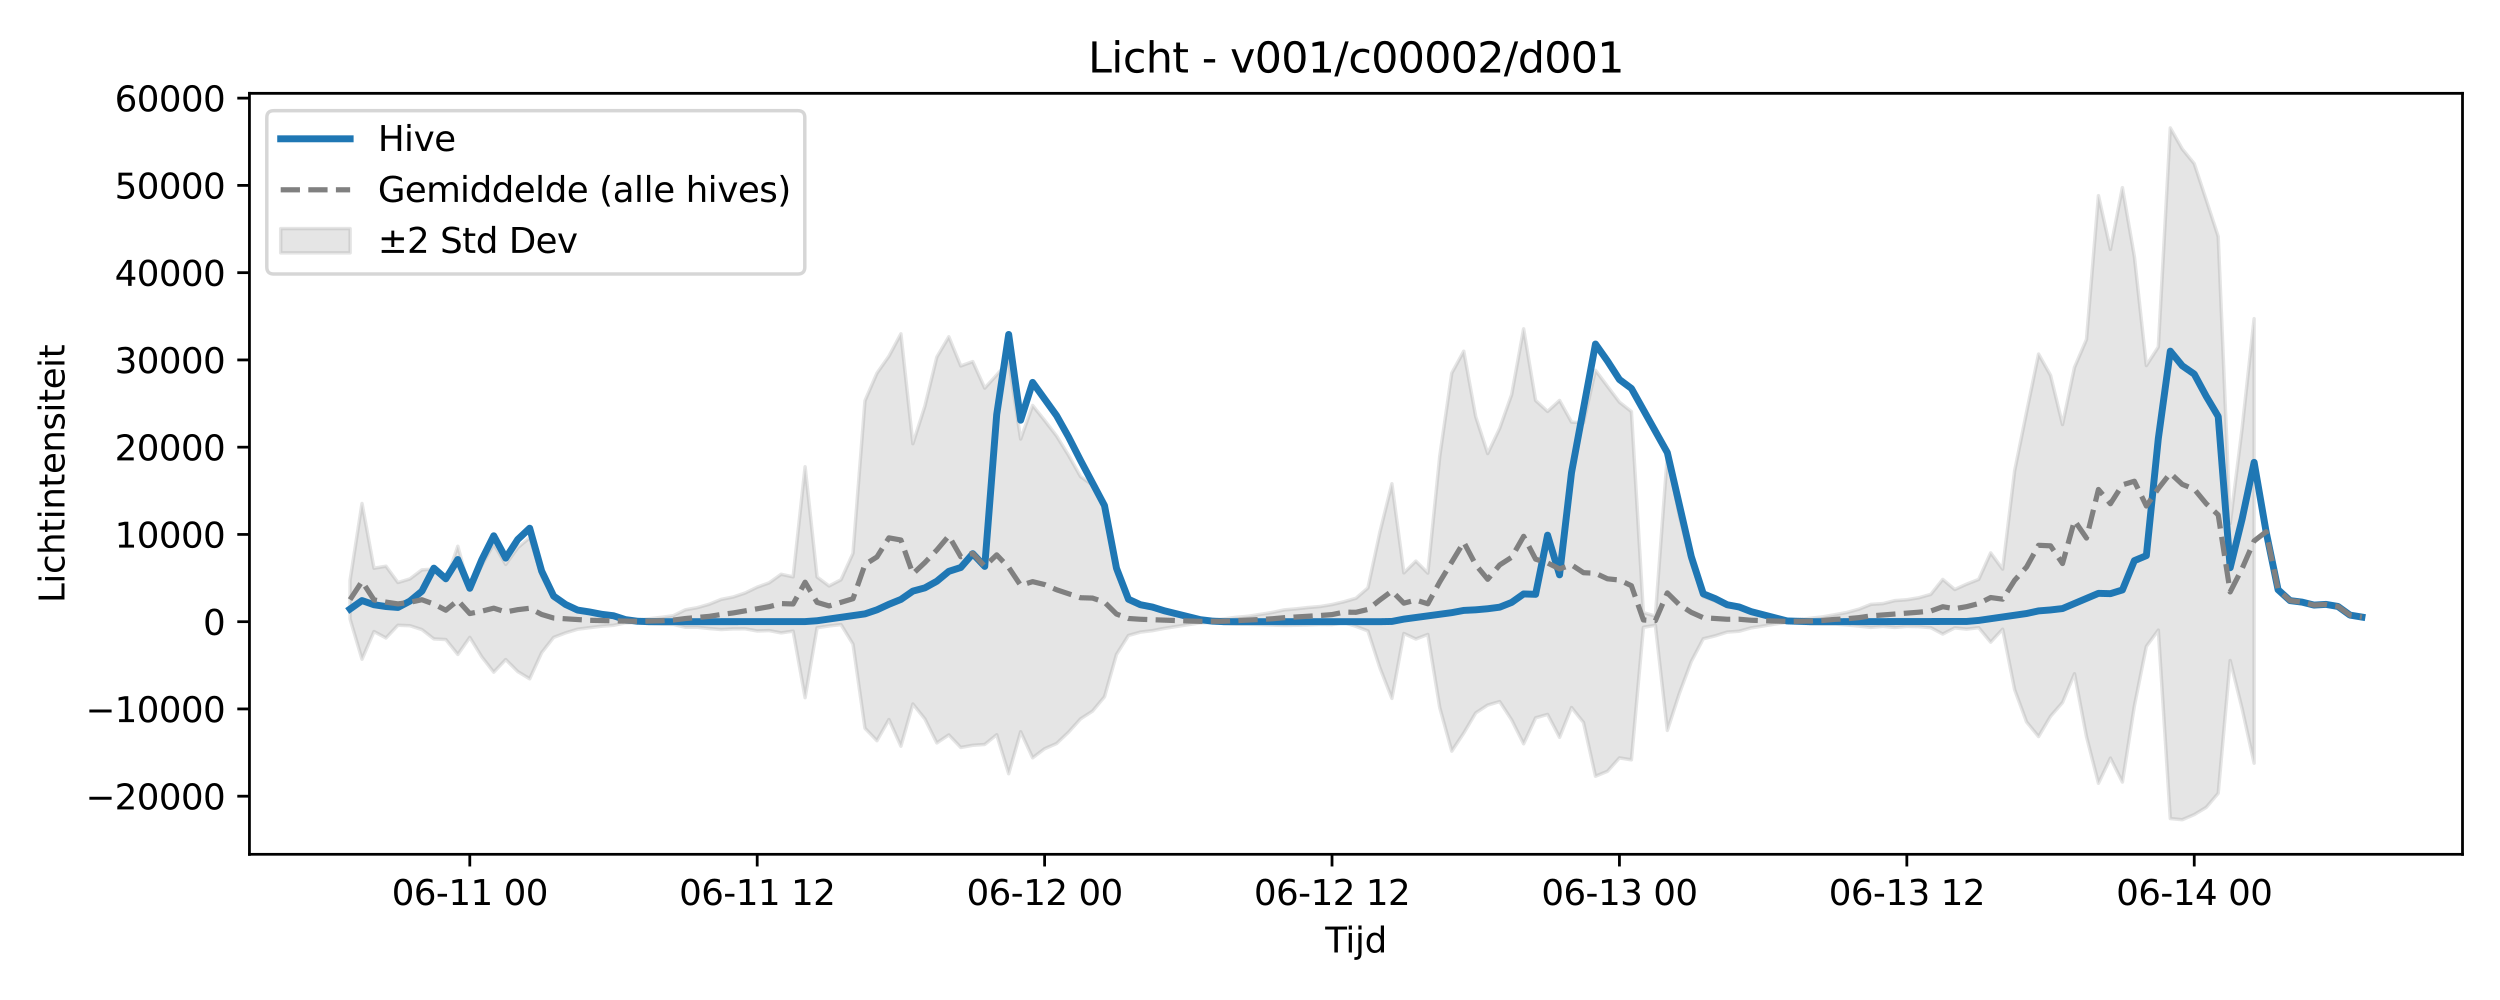 <?xml version="1.0" encoding="utf-8" standalone="no"?>
<!DOCTYPE svg PUBLIC "-//W3C//DTD SVG 1.1//EN"
  "http://www.w3.org/Graphics/SVG/1.1/DTD/svg11.dtd">
<svg xmlns:xlink="http://www.w3.org/1999/xlink" width="720pt" height="288pt" viewBox="0 0 720 288" xmlns="http://www.w3.org/2000/svg" version="1.1">
 <defs>
  <style type="text/css">*{stroke-linejoin: round; stroke-linecap: butt}</style>
 </defs>
 <g id="figure_1">
  <g id="patch_1">
   <path d="M 0 288 
L 720 288 
L 720 0 
L 0 0 
z
" style="fill: #ffffff"/>
  </g>
  <g id="axes_1">
   <g id="patch_2">
    <path d="M 71.84 246.04 
L 709.2 246.04 
L 709.2 26.88 
L 71.84 26.88 
z
" style="fill: #ffffff"/>
   </g>
   <g id="FillBetweenPolyCollection_1">
    <defs>
     <path id="me8e62b032c" d="M 100.811 -120.852 
L 100.811 -109.753 
L 104.26 -98.137 
L 107.709 -106.115 
L 111.158 -104.259 
L 114.607 -107.922 
L 118.055 -107.795 
L 121.504 -106.68 
L 124.953 -103.99 
L 128.402 -103.81 
L 131.851 -99.511 
L 135.3 -104.436 
L 138.749 -98.836 
L 142.198 -94.409 
L 145.647 -98.052 
L 149.096 -94.598 
L 152.545 -92.5 
L 155.994 -100.019 
L 159.443 -104.426 
L 162.891 -105.731 
L 166.34 -106.778 
L 169.789 -107.233 
L 173.238 -107.644 
L 176.687 -107.906 
L 180.136 -108.615 
L 183.585 -108.648 
L 187.034 -108.39 
L 190.483 -108.227 
L 193.932 -108.165 
L 197.381 -107.346 
L 200.83 -107.35 
L 204.278 -106.986 
L 207.727 -106.693 
L 211.176 -106.883 
L 214.625 -106.905 
L 218.074 -106.277 
L 221.523 -106.389 
L 224.972 -105.722 
L 228.421 -106.243 
L 231.87 -87.069 
L 235.319 -107.215 
L 238.768 -107.731 
L 242.217 -108.117 
L 245.665 -102.476 
L 249.114 -78.255 
L 252.563 -74.68 
L 256.012 -80.778 
L 259.461 -73.097 
L 262.91 -85.245 
L 266.359 -80.961 
L 269.808 -74.029 
L 273.257 -76.341 
L 276.706 -72.729 
L 280.155 -73.351 
L 283.604 -73.594 
L 287.052 -76.392 
L 290.501 -65.168 
L 293.95 -77.253 
L 297.399 -69.747 
L 300.848 -72.36 
L 304.297 -73.864 
L 307.746 -77.139 
L 311.195 -80.957 
L 314.644 -83.193 
L 318.093 -87.325 
L 321.542 -99.517 
L 324.991 -104.983 
L 328.439 -105.954 
L 331.888 -106.366 
L 335.337 -107.027 
L 338.786 -107.569 
L 342.235 -108.097 
L 345.684 -108.616 
L 349.133 -108.698 
L 352.582 -108.405 
L 356.031 -108.227 
L 359.48 -108.21 
L 362.929 -108.113 
L 366.378 -107.976 
L 369.826 -107.858 
L 373.275 -107.912 
L 376.724 -107.99 
L 380.173 -108.146 
L 383.622 -108.102 
L 387.071 -108.708 
L 390.52 -107.606 
L 393.969 -106.286 
L 397.418 -95.665 
L 400.867 -86.856 
L 404.316 -105.556 
L 407.765 -103.961 
L 411.214 -105.276 
L 414.662 -84.168 
L 418.111 -71.672 
L 421.56 -76.862 
L 425.009 -82.675 
L 428.458 -84.94 
L 431.907 -85.944 
L 435.356 -80.667 
L 438.805 -73.784 
L 442.254 -81.262 
L 445.703 -82.247 
L 449.152 -75.642 
L 452.601 -84.235 
L 456.049 -79.922 
L 459.498 -64.446 
L 462.947 -65.863 
L 466.396 -69.726 
L 469.845 -69.165 
L 473.294 -107.339 
L 476.743 -107.927 
L 480.192 -77.645 
L 483.641 -88.25 
L 487.09 -97.484 
L 490.539 -104.031 
L 493.988 -104.882 
L 497.436 -105.962 
L 500.885 -106.198 
L 504.334 -107.177 
L 507.783 -107.703 
L 511.232 -108.275 
L 514.681 -108.762 
L 518.13 -108.543 
L 521.579 -108.34 
L 525.028 -108.271 
L 528.477 -108.273 
L 531.926 -108 
L 535.375 -107.686 
L 538.823 -107.313 
L 542.272 -107.606 
L 545.721 -107.299 
L 549.17 -107.6 
L 552.619 -107.524 
L 556.068 -107.23 
L 559.517 -105.387 
L 562.966 -107.166 
L 566.415 -106.808 
L 569.864 -107.22 
L 573.313 -103.052 
L 576.762 -106.789 
L 580.21 -89.402 
L 583.659 -80.062 
L 587.108 -75.876 
L 590.557 -81.707 
L 594.006 -85.672 
L 597.455 -93.957 
L 600.904 -75.865 
L 604.353 -62.415 
L 607.802 -69.675 
L 611.251 -62.758 
L 614.7 -84.715 
L 618.149 -101.829 
L 621.597 -106.534 
L 625.046 -52.255 
L 628.495 -51.922 
L 631.944 -53.401 
L 635.393 -55.474 
L 638.842 -59.528 
L 642.291 -97.783 
L 645.74 -83.851 
L 649.189 -68.198 
L 649.189 -196.223 
L 649.189 -196.223 
L 645.74 -164.71 
L 642.291 -137.26 
L 638.842 -219.895 
L 635.393 -230.414 
L 631.944 -240.852 
L 628.495 -245.089 
L 625.046 -251.158 
L 621.597 -188.074 
L 618.149 -182.723 
L 614.7 -214.097 
L 611.251 -233.958 
L 607.802 -216.167 
L 604.353 -231.653 
L 600.904 -190.22 
L 597.455 -182.201 
L 594.006 -165.733 
L 590.557 -179.895 
L 587.108 -186.037 
L 583.659 -169.351 
L 580.21 -152.346 
L 576.762 -124.094 
L 573.313 -128.766 
L 569.864 -121.135 
L 566.415 -119.777 
L 562.966 -118.223 
L 559.517 -121.134 
L 556.068 -116.826 
L 552.619 -115.846 
L 549.17 -115.279 
L 545.721 -115.023 
L 542.272 -114.164 
L 538.823 -113.942 
L 535.375 -112.561 
L 531.926 -111.621 
L 528.477 -110.982 
L 525.028 -110.358 
L 521.579 -109.953 
L 518.13 -109.584 
L 514.681 -109.296 
L 511.232 -109.974 
L 507.783 -110.785 
L 504.334 -111.555 
L 500.885 -113.12 
L 497.436 -113.336 
L 493.988 -114.92 
L 490.539 -116.172 
L 487.09 -125.801 
L 483.641 -139.435 
L 480.192 -156.835 
L 476.743 -110.57 
L 473.294 -111.559 
L 469.845 -169.461 
L 466.396 -172.182 
L 462.947 -176.745 
L 459.498 -181.356 
L 456.049 -166.199 
L 452.601 -166.437 
L 449.152 -172.673 
L 445.703 -169.506 
L 442.254 -172.668 
L 438.805 -193.302 
L 435.356 -174.352 
L 431.907 -164.642 
L 428.458 -157.38 
L 425.009 -168.004 
L 421.56 -186.853 
L 418.111 -180.553 
L 414.662 -156.695 
L 411.214 -122.944 
L 407.765 -126.404 
L 404.316 -123.02 
L 400.867 -148.689 
L 397.418 -134.779 
L 393.969 -118.684 
L 390.52 -115.703 
L 387.071 -114.699 
L 383.622 -113.892 
L 380.173 -113.32 
L 376.724 -113.035 
L 373.275 -112.652 
L 369.826 -112.35 
L 366.378 -111.603 
L 362.929 -111.062 
L 359.48 -110.524 
L 356.031 -110.227 
L 352.582 -109.77 
L 349.133 -109.383 
L 345.684 -109.485 
L 342.235 -110.21 
L 338.786 -110.981 
L 335.337 -111.775 
L 331.888 -112.743 
L 328.439 -113.347 
L 324.991 -114.773 
L 321.542 -122.81 
L 318.093 -141.834 
L 314.644 -148.31 
L 311.195 -150.751 
L 307.746 -156.855 
L 304.297 -162.435 
L 300.848 -166.925 
L 297.399 -171.226 
L 293.95 -161.554 
L 290.501 -184.001 
L 287.052 -180.006 
L 283.604 -176.228 
L 280.155 -183.865 
L 276.706 -182.606 
L 273.257 -191.006 
L 269.808 -185.169 
L 266.359 -170.999 
L 262.91 -160.212 
L 259.461 -191.864 
L 256.012 -185.423 
L 252.563 -180.526 
L 249.114 -172.591 
L 245.665 -128.67 
L 242.217 -121.035 
L 238.768 -119.247 
L 235.319 -121.82 
L 231.87 -153.572 
L 228.421 -121.869 
L 224.972 -122.612 
L 221.523 -120.154 
L 218.074 -118.898 
L 214.625 -117.228 
L 211.176 -116.07 
L 207.727 -115.384 
L 204.278 -113.986 
L 200.83 -112.997 
L 197.381 -112.381 
L 193.932 -110.69 
L 190.483 -110.214 
L 187.034 -109.809 
L 183.585 -109.448 
L 180.136 -109.509 
L 176.687 -110.494 
L 173.238 -110.871 
L 169.789 -111.473 
L 166.34 -112.241 
L 162.891 -113.827 
L 159.443 -115.588 
L 155.994 -122.059 
L 152.545 -133.15 
L 149.096 -130.236 
L 145.647 -125.455 
L 142.198 -131.284 
L 138.749 -125.133 
L 135.3 -118.148 
L 131.851 -130.676 
L 128.402 -120.696 
L 124.953 -124.099 
L 121.504 -123.88 
L 118.055 -121.272 
L 114.607 -120.235 
L 111.158 -124.937 
L 107.709 -124.351 
L 104.26 -142.994 
L 100.811 -120.852 
z
" style="stroke: #808080; stroke-opacity: 0.2"/>
    </defs>
    <g clip-path="url(#p1c93b87617)">
     <use xlink:href="#me8e62b032c" x="0" y="288" style="fill: #808080; fill-opacity: 0.2; stroke: #808080; stroke-opacity: 0.2"/>
    </g>
   </g>
   <g id="matplotlib.axis_1">
    <g id="xtick_1">
     <g id="line2d_1">
      <defs>
       <path id="m616e461518" d="M 0 0 
L 0 3.5 
" style="stroke: #000000; stroke-width: 0.8"/>
      </defs>
      <g>
       <use xlink:href="#m616e461518" x="135.3" y="246.04" style="stroke: #000000; stroke-width: 0.8"/>
      </g>
     </g>
     <g id="text_1">
      <!-- 06-11 00 -->
      <g transform="translate(112.82 260.638) scale(0.1 -0.1)">
       <defs>
        <path id="DejaVuSans-30" d="M 2034 4250 
Q 1547 4250 1301 3770 
Q 1056 3291 1056 2328 
Q 1056 1369 1301 889 
Q 1547 409 2034 409 
Q 2525 409 2770 889 
Q 3016 1369 3016 2328 
Q 3016 3291 2770 3770 
Q 2525 4250 2034 4250 
z
M 2034 4750 
Q 2819 4750 3233 4129 
Q 3647 3509 3647 2328 
Q 3647 1150 3233 529 
Q 2819 -91 2034 -91 
Q 1250 -91 836 529 
Q 422 1150 422 2328 
Q 422 3509 836 4129 
Q 1250 4750 2034 4750 
z
" transform="scale(0.016)"/>
        <path id="DejaVuSans-36" d="M 2113 2584 
Q 1688 2584 1439 2293 
Q 1191 2003 1191 1497 
Q 1191 994 1439 701 
Q 1688 409 2113 409 
Q 2538 409 2786 701 
Q 3034 994 3034 1497 
Q 3034 2003 2786 2293 
Q 2538 2584 2113 2584 
z
M 3366 4563 
L 3366 3988 
Q 3128 4100 2886 4159 
Q 2644 4219 2406 4219 
Q 1781 4219 1451 3797 
Q 1122 3375 1075 2522 
Q 1259 2794 1537 2939 
Q 1816 3084 2150 3084 
Q 2853 3084 3261 2657 
Q 3669 2231 3669 1497 
Q 3669 778 3244 343 
Q 2819 -91 2113 -91 
Q 1303 -91 875 529 
Q 447 1150 447 2328 
Q 447 3434 972 4092 
Q 1497 4750 2381 4750 
Q 2619 4750 2861 4703 
Q 3103 4656 3366 4563 
z
" transform="scale(0.016)"/>
        <path id="DejaVuSans-2d" d="M 313 2009 
L 1997 2009 
L 1997 1497 
L 313 1497 
L 313 2009 
z
" transform="scale(0.016)"/>
        <path id="DejaVuSans-31" d="M 794 531 
L 1825 531 
L 1825 4091 
L 703 3866 
L 703 4441 
L 1819 4666 
L 2450 4666 
L 2450 531 
L 3481 531 
L 3481 0 
L 794 0 
L 794 531 
z
" transform="scale(0.016)"/>
        <path id="DejaVuSans-20" transform="scale(0.016)"/>
       </defs>
       <use xlink:href="#DejaVuSans-30"/>
       <use xlink:href="#DejaVuSans-36" transform="translate(63.623 0)"/>
       <use xlink:href="#DejaVuSans-2d" transform="translate(127.246 0)"/>
       <use xlink:href="#DejaVuSans-31" transform="translate(163.33 0)"/>
       <use xlink:href="#DejaVuSans-31" transform="translate(226.953 0)"/>
       <use xlink:href="#DejaVuSans-20" transform="translate(290.576 0)"/>
       <use xlink:href="#DejaVuSans-30" transform="translate(322.363 0)"/>
       <use xlink:href="#DejaVuSans-30" transform="translate(385.986 0)"/>
      </g>
     </g>
    </g>
    <g id="xtick_2">
     <g id="line2d_2">
      <g>
       <use xlink:href="#m616e461518" x="218.074" y="246.04" style="stroke: #000000; stroke-width: 0.8"/>
      </g>
     </g>
     <g id="text_2">
      <!-- 06-11 12 -->
      <g transform="translate(195.594 260.638) scale(0.1 -0.1)">
       <defs>
        <path id="DejaVuSans-32" d="M 1228 531 
L 3431 531 
L 3431 0 
L 469 0 
L 469 531 
Q 828 903 1448 1529 
Q 2069 2156 2228 2338 
Q 2531 2678 2651 2914 
Q 2772 3150 2772 3378 
Q 2772 3750 2511 3984 
Q 2250 4219 1831 4219 
Q 1534 4219 1204 4116 
Q 875 4013 500 3803 
L 500 4441 
Q 881 4594 1212 4672 
Q 1544 4750 1819 4750 
Q 2544 4750 2975 4387 
Q 3406 4025 3406 3419 
Q 3406 3131 3298 2873 
Q 3191 2616 2906 2266 
Q 2828 2175 2409 1742 
Q 1991 1309 1228 531 
z
" transform="scale(0.016)"/>
       </defs>
       <use xlink:href="#DejaVuSans-30"/>
       <use xlink:href="#DejaVuSans-36" transform="translate(63.623 0)"/>
       <use xlink:href="#DejaVuSans-2d" transform="translate(127.246 0)"/>
       <use xlink:href="#DejaVuSans-31" transform="translate(163.33 0)"/>
       <use xlink:href="#DejaVuSans-31" transform="translate(226.953 0)"/>
       <use xlink:href="#DejaVuSans-20" transform="translate(290.576 0)"/>
       <use xlink:href="#DejaVuSans-31" transform="translate(322.363 0)"/>
       <use xlink:href="#DejaVuSans-32" transform="translate(385.986 0)"/>
      </g>
     </g>
    </g>
    <g id="xtick_3">
     <g id="line2d_3">
      <g>
       <use xlink:href="#m616e461518" x="300.848" y="246.04" style="stroke: #000000; stroke-width: 0.8"/>
      </g>
     </g>
     <g id="text_3">
      <!-- 06-12 00 -->
      <g transform="translate(278.368 260.638) scale(0.1 -0.1)">
       <use xlink:href="#DejaVuSans-30"/>
       <use xlink:href="#DejaVuSans-36" transform="translate(63.623 0)"/>
       <use xlink:href="#DejaVuSans-2d" transform="translate(127.246 0)"/>
       <use xlink:href="#DejaVuSans-31" transform="translate(163.33 0)"/>
       <use xlink:href="#DejaVuSans-32" transform="translate(226.953 0)"/>
       <use xlink:href="#DejaVuSans-20" transform="translate(290.576 0)"/>
       <use xlink:href="#DejaVuSans-30" transform="translate(322.363 0)"/>
       <use xlink:href="#DejaVuSans-30" transform="translate(385.986 0)"/>
      </g>
     </g>
    </g>
    <g id="xtick_4">
     <g id="line2d_4">
      <g>
       <use xlink:href="#m616e461518" x="383.622" y="246.04" style="stroke: #000000; stroke-width: 0.8"/>
      </g>
     </g>
     <g id="text_4">
      <!-- 06-12 12 -->
      <g transform="translate(361.142 260.638) scale(0.1 -0.1)">
       <use xlink:href="#DejaVuSans-30"/>
       <use xlink:href="#DejaVuSans-36" transform="translate(63.623 0)"/>
       <use xlink:href="#DejaVuSans-2d" transform="translate(127.246 0)"/>
       <use xlink:href="#DejaVuSans-31" transform="translate(163.33 0)"/>
       <use xlink:href="#DejaVuSans-32" transform="translate(226.953 0)"/>
       <use xlink:href="#DejaVuSans-20" transform="translate(290.576 0)"/>
       <use xlink:href="#DejaVuSans-31" transform="translate(322.363 0)"/>
       <use xlink:href="#DejaVuSans-32" transform="translate(385.986 0)"/>
      </g>
     </g>
    </g>
    <g id="xtick_5">
     <g id="line2d_5">
      <g>
       <use xlink:href="#m616e461518" x="466.396" y="246.04" style="stroke: #000000; stroke-width: 0.8"/>
      </g>
     </g>
     <g id="text_5">
      <!-- 06-13 00 -->
      <g transform="translate(443.916 260.638) scale(0.1 -0.1)">
       <defs>
        <path id="DejaVuSans-33" d="M 2597 2516 
Q 3050 2419 3304 2112 
Q 3559 1806 3559 1356 
Q 3559 666 3084 287 
Q 2609 -91 1734 -91 
Q 1441 -91 1130 -33 
Q 819 25 488 141 
L 488 750 
Q 750 597 1062 519 
Q 1375 441 1716 441 
Q 2309 441 2620 675 
Q 2931 909 2931 1356 
Q 2931 1769 2642 2001 
Q 2353 2234 1838 2234 
L 1294 2234 
L 1294 2753 
L 1863 2753 
Q 2328 2753 2575 2939 
Q 2822 3125 2822 3475 
Q 2822 3834 2567 4026 
Q 2313 4219 1838 4219 
Q 1578 4219 1281 4162 
Q 984 4106 628 3988 
L 628 4550 
Q 988 4650 1302 4700 
Q 1616 4750 1894 4750 
Q 2613 4750 3031 4423 
Q 3450 4097 3450 3541 
Q 3450 3153 3228 2886 
Q 3006 2619 2597 2516 
z
" transform="scale(0.016)"/>
       </defs>
       <use xlink:href="#DejaVuSans-30"/>
       <use xlink:href="#DejaVuSans-36" transform="translate(63.623 0)"/>
       <use xlink:href="#DejaVuSans-2d" transform="translate(127.246 0)"/>
       <use xlink:href="#DejaVuSans-31" transform="translate(163.33 0)"/>
       <use xlink:href="#DejaVuSans-33" transform="translate(226.953 0)"/>
       <use xlink:href="#DejaVuSans-20" transform="translate(290.576 0)"/>
       <use xlink:href="#DejaVuSans-30" transform="translate(322.363 0)"/>
       <use xlink:href="#DejaVuSans-30" transform="translate(385.986 0)"/>
      </g>
     </g>
    </g>
    <g id="xtick_6">
     <g id="line2d_6">
      <g>
       <use xlink:href="#m616e461518" x="549.17" y="246.04" style="stroke: #000000; stroke-width: 0.8"/>
      </g>
     </g>
     <g id="text_6">
      <!-- 06-13 12 -->
      <g transform="translate(526.69 260.638) scale(0.1 -0.1)">
       <use xlink:href="#DejaVuSans-30"/>
       <use xlink:href="#DejaVuSans-36" transform="translate(63.623 0)"/>
       <use xlink:href="#DejaVuSans-2d" transform="translate(127.246 0)"/>
       <use xlink:href="#DejaVuSans-31" transform="translate(163.33 0)"/>
       <use xlink:href="#DejaVuSans-33" transform="translate(226.953 0)"/>
       <use xlink:href="#DejaVuSans-20" transform="translate(290.576 0)"/>
       <use xlink:href="#DejaVuSans-31" transform="translate(322.363 0)"/>
       <use xlink:href="#DejaVuSans-32" transform="translate(385.986 0)"/>
      </g>
     </g>
    </g>
    <g id="xtick_7">
     <g id="line2d_7">
      <g>
       <use xlink:href="#m616e461518" x="631.944" y="246.04" style="stroke: #000000; stroke-width: 0.8"/>
      </g>
     </g>
     <g id="text_7">
      <!-- 06-14 00 -->
      <g transform="translate(609.464 260.638) scale(0.1 -0.1)">
       <defs>
        <path id="DejaVuSans-34" d="M 2419 4116 
L 825 1625 
L 2419 1625 
L 2419 4116 
z
M 2253 4666 
L 3047 4666 
L 3047 1625 
L 3713 1625 
L 3713 1100 
L 3047 1100 
L 3047 0 
L 2419 0 
L 2419 1100 
L 313 1100 
L 313 1709 
L 2253 4666 
z
" transform="scale(0.016)"/>
       </defs>
       <use xlink:href="#DejaVuSans-30"/>
       <use xlink:href="#DejaVuSans-36" transform="translate(63.623 0)"/>
       <use xlink:href="#DejaVuSans-2d" transform="translate(127.246 0)"/>
       <use xlink:href="#DejaVuSans-31" transform="translate(163.33 0)"/>
       <use xlink:href="#DejaVuSans-34" transform="translate(226.953 0)"/>
       <use xlink:href="#DejaVuSans-20" transform="translate(290.576 0)"/>
       <use xlink:href="#DejaVuSans-30" transform="translate(322.363 0)"/>
       <use xlink:href="#DejaVuSans-30" transform="translate(385.986 0)"/>
      </g>
     </g>
    </g>
    <g id="text_8">
     <!-- Tijd -->
     <g transform="translate(381.67 274.317) scale(0.1 -0.1)">
      <defs>
       <path id="DejaVuSans-54" d="M -19 4666 
L 3928 4666 
L 3928 4134 
L 2272 4134 
L 2272 0 
L 1638 0 
L 1638 4134 
L -19 4134 
L -19 4666 
z
" transform="scale(0.016)"/>
       <path id="DejaVuSans-69" d="M 603 3500 
L 1178 3500 
L 1178 0 
L 603 0 
L 603 3500 
z
M 603 4863 
L 1178 4863 
L 1178 4134 
L 603 4134 
L 603 4863 
z
" transform="scale(0.016)"/>
       <path id="DejaVuSans-6a" d="M 603 3500 
L 1178 3500 
L 1178 -63 
Q 1178 -731 923 -1031 
Q 669 -1331 103 -1331 
L -116 -1331 
L -116 -844 
L 38 -844 
Q 366 -844 484 -692 
Q 603 -541 603 -63 
L 603 3500 
z
M 603 4863 
L 1178 4863 
L 1178 4134 
L 603 4134 
L 603 4863 
z
" transform="scale(0.016)"/>
       <path id="DejaVuSans-64" d="M 2906 2969 
L 2906 4863 
L 3481 4863 
L 3481 0 
L 2906 0 
L 2906 525 
Q 2725 213 2448 61 
Q 2172 -91 1784 -91 
Q 1150 -91 751 415 
Q 353 922 353 1747 
Q 353 2572 751 3078 
Q 1150 3584 1784 3584 
Q 2172 3584 2448 3432 
Q 2725 3281 2906 2969 
z
M 947 1747 
Q 947 1113 1208 752 
Q 1469 391 1925 391 
Q 2381 391 2643 752 
Q 2906 1113 2906 1747 
Q 2906 2381 2643 2742 
Q 2381 3103 1925 3103 
Q 1469 3103 1208 2742 
Q 947 2381 947 1747 
z
" transform="scale(0.016)"/>
      </defs>
      <use xlink:href="#DejaVuSans-54"/>
      <use xlink:href="#DejaVuSans-69" transform="translate(57.959 0)"/>
      <use xlink:href="#DejaVuSans-6a" transform="translate(85.742 0)"/>
      <use xlink:href="#DejaVuSans-64" transform="translate(113.525 0)"/>
     </g>
    </g>
   </g>
   <g id="matplotlib.axis_2">
    <g id="ytick_1">
     <g id="line2d_8">
      <defs>
       <path id="m5fbd5fd877" d="M 0 0 
L -3.5 0 
" style="stroke: #000000; stroke-width: 0.8"/>
      </defs>
      <g>
       <use xlink:href="#m5fbd5fd877" x="71.84" y="229.308" style="stroke: #000000; stroke-width: 0.8"/>
      </g>
     </g>
     <g id="text_9">
      <!-- −20000 -->
      <g transform="translate(24.648 233.107) scale(0.1 -0.1)">
       <defs>
        <path id="DejaVuSans-2212" d="M 678 2272 
L 4684 2272 
L 4684 1741 
L 678 1741 
L 678 2272 
z
" transform="scale(0.016)"/>
       </defs>
       <use xlink:href="#DejaVuSans-2212"/>
       <use xlink:href="#DejaVuSans-32" transform="translate(83.789 0)"/>
       <use xlink:href="#DejaVuSans-30" transform="translate(147.412 0)"/>
       <use xlink:href="#DejaVuSans-30" transform="translate(211.035 0)"/>
       <use xlink:href="#DejaVuSans-30" transform="translate(274.658 0)"/>
       <use xlink:href="#DejaVuSans-30" transform="translate(338.281 0)"/>
      </g>
     </g>
    </g>
    <g id="ytick_2">
     <g id="line2d_9">
      <g>
       <use xlink:href="#m5fbd5fd877" x="71.84" y="204.178" style="stroke: #000000; stroke-width: 0.8"/>
      </g>
     </g>
     <g id="text_10">
      <!-- −10000 -->
      <g transform="translate(24.648 207.977) scale(0.1 -0.1)">
       <use xlink:href="#DejaVuSans-2212"/>
       <use xlink:href="#DejaVuSans-31" transform="translate(83.789 0)"/>
       <use xlink:href="#DejaVuSans-30" transform="translate(147.412 0)"/>
       <use xlink:href="#DejaVuSans-30" transform="translate(211.035 0)"/>
       <use xlink:href="#DejaVuSans-30" transform="translate(274.658 0)"/>
       <use xlink:href="#DejaVuSans-30" transform="translate(338.281 0)"/>
      </g>
     </g>
    </g>
    <g id="ytick_3">
     <g id="line2d_10">
      <g>
       <use xlink:href="#m5fbd5fd877" x="71.84" y="179.048" style="stroke: #000000; stroke-width: 0.8"/>
      </g>
     </g>
     <g id="text_11">
      <!-- 0 -->
      <g transform="translate(58.477 182.847) scale(0.1 -0.1)">
       <use xlink:href="#DejaVuSans-30"/>
      </g>
     </g>
    </g>
    <g id="ytick_4">
     <g id="line2d_11">
      <g>
       <use xlink:href="#m5fbd5fd877" x="71.84" y="153.917" style="stroke: #000000; stroke-width: 0.8"/>
      </g>
     </g>
     <g id="text_12">
      <!-- 10000 -->
      <g transform="translate(33.028 157.717) scale(0.1 -0.1)">
       <use xlink:href="#DejaVuSans-31"/>
       <use xlink:href="#DejaVuSans-30" transform="translate(63.623 0)"/>
       <use xlink:href="#DejaVuSans-30" transform="translate(127.246 0)"/>
       <use xlink:href="#DejaVuSans-30" transform="translate(190.869 0)"/>
       <use xlink:href="#DejaVuSans-30" transform="translate(254.492 0)"/>
      </g>
     </g>
    </g>
    <g id="ytick_5">
     <g id="line2d_12">
      <g>
       <use xlink:href="#m5fbd5fd877" x="71.84" y="128.787" style="stroke: #000000; stroke-width: 0.8"/>
      </g>
     </g>
     <g id="text_13">
      <!-- 20000 -->
      <g transform="translate(33.028 132.586) scale(0.1 -0.1)">
       <use xlink:href="#DejaVuSans-32"/>
       <use xlink:href="#DejaVuSans-30" transform="translate(63.623 0)"/>
       <use xlink:href="#DejaVuSans-30" transform="translate(127.246 0)"/>
       <use xlink:href="#DejaVuSans-30" transform="translate(190.869 0)"/>
       <use xlink:href="#DejaVuSans-30" transform="translate(254.492 0)"/>
      </g>
     </g>
    </g>
    <g id="ytick_6">
     <g id="line2d_13">
      <g>
       <use xlink:href="#m5fbd5fd877" x="71.84" y="103.657" style="stroke: #000000; stroke-width: 0.8"/>
      </g>
     </g>
     <g id="text_14">
      <!-- 30000 -->
      <g transform="translate(33.028 107.456) scale(0.1 -0.1)">
       <use xlink:href="#DejaVuSans-33"/>
       <use xlink:href="#DejaVuSans-30" transform="translate(63.623 0)"/>
       <use xlink:href="#DejaVuSans-30" transform="translate(127.246 0)"/>
       <use xlink:href="#DejaVuSans-30" transform="translate(190.869 0)"/>
       <use xlink:href="#DejaVuSans-30" transform="translate(254.492 0)"/>
      </g>
     </g>
    </g>
    <g id="ytick_7">
     <g id="line2d_14">
      <g>
       <use xlink:href="#m5fbd5fd877" x="71.84" y="78.527" style="stroke: #000000; stroke-width: 0.8"/>
      </g>
     </g>
     <g id="text_15">
      <!-- 40000 -->
      <g transform="translate(33.028 82.326) scale(0.1 -0.1)">
       <use xlink:href="#DejaVuSans-34"/>
       <use xlink:href="#DejaVuSans-30" transform="translate(63.623 0)"/>
       <use xlink:href="#DejaVuSans-30" transform="translate(127.246 0)"/>
       <use xlink:href="#DejaVuSans-30" transform="translate(190.869 0)"/>
       <use xlink:href="#DejaVuSans-30" transform="translate(254.492 0)"/>
      </g>
     </g>
    </g>
    <g id="ytick_8">
     <g id="line2d_15">
      <g>
       <use xlink:href="#m5fbd5fd877" x="71.84" y="53.396" style="stroke: #000000; stroke-width: 0.8"/>
      </g>
     </g>
     <g id="text_16">
      <!-- 50000 -->
      <g transform="translate(33.028 57.196) scale(0.1 -0.1)">
       <defs>
        <path id="DejaVuSans-35" d="M 691 4666 
L 3169 4666 
L 3169 4134 
L 1269 4134 
L 1269 2991 
Q 1406 3038 1543 3061 
Q 1681 3084 1819 3084 
Q 2600 3084 3056 2656 
Q 3513 2228 3513 1497 
Q 3513 744 3044 326 
Q 2575 -91 1722 -91 
Q 1428 -91 1123 -41 
Q 819 9 494 109 
L 494 744 
Q 775 591 1075 516 
Q 1375 441 1709 441 
Q 2250 441 2565 725 
Q 2881 1009 2881 1497 
Q 2881 1984 2565 2268 
Q 2250 2553 1709 2553 
Q 1456 2553 1204 2497 
Q 953 2441 691 2322 
L 691 4666 
z
" transform="scale(0.016)"/>
       </defs>
       <use xlink:href="#DejaVuSans-35"/>
       <use xlink:href="#DejaVuSans-30" transform="translate(63.623 0)"/>
       <use xlink:href="#DejaVuSans-30" transform="translate(127.246 0)"/>
       <use xlink:href="#DejaVuSans-30" transform="translate(190.869 0)"/>
       <use xlink:href="#DejaVuSans-30" transform="translate(254.492 0)"/>
      </g>
     </g>
    </g>
    <g id="ytick_9">
     <g id="line2d_16">
      <g>
       <use xlink:href="#m5fbd5fd877" x="71.84" y="28.266" style="stroke: #000000; stroke-width: 0.8"/>
      </g>
     </g>
     <g id="text_17">
      <!-- 60000 -->
      <g transform="translate(33.028 32.065) scale(0.1 -0.1)">
       <use xlink:href="#DejaVuSans-36"/>
       <use xlink:href="#DejaVuSans-30" transform="translate(63.623 0)"/>
       <use xlink:href="#DejaVuSans-30" transform="translate(127.246 0)"/>
       <use xlink:href="#DejaVuSans-30" transform="translate(190.869 0)"/>
       <use xlink:href="#DejaVuSans-30" transform="translate(254.492 0)"/>
      </g>
     </g>
    </g>
    <g id="text_18">
     <!-- Lichtintensiteit -->
     <g transform="translate(18.568 173.656) rotate(-90) scale(0.1 -0.1)">
      <defs>
       <path id="DejaVuSans-4c" d="M 628 4666 
L 1259 4666 
L 1259 531 
L 3531 531 
L 3531 0 
L 628 0 
L 628 4666 
z
" transform="scale(0.016)"/>
       <path id="DejaVuSans-63" d="M 3122 3366 
L 3122 2828 
Q 2878 2963 2633 3030 
Q 2388 3097 2138 3097 
Q 1578 3097 1268 2742 
Q 959 2388 959 1747 
Q 959 1106 1268 751 
Q 1578 397 2138 397 
Q 2388 397 2633 464 
Q 2878 531 3122 666 
L 3122 134 
Q 2881 22 2623 -34 
Q 2366 -91 2075 -91 
Q 1284 -91 818 406 
Q 353 903 353 1747 
Q 353 2603 823 3093 
Q 1294 3584 2113 3584 
Q 2378 3584 2631 3529 
Q 2884 3475 3122 3366 
z
" transform="scale(0.016)"/>
       <path id="DejaVuSans-68" d="M 3513 2113 
L 3513 0 
L 2938 0 
L 2938 2094 
Q 2938 2591 2744 2837 
Q 2550 3084 2163 3084 
Q 1697 3084 1428 2787 
Q 1159 2491 1159 1978 
L 1159 0 
L 581 0 
L 581 4863 
L 1159 4863 
L 1159 2956 
Q 1366 3272 1645 3428 
Q 1925 3584 2291 3584 
Q 2894 3584 3203 3211 
Q 3513 2838 3513 2113 
z
" transform="scale(0.016)"/>
       <path id="DejaVuSans-74" d="M 1172 4494 
L 1172 3500 
L 2356 3500 
L 2356 3053 
L 1172 3053 
L 1172 1153 
Q 1172 725 1289 603 
Q 1406 481 1766 481 
L 2356 481 
L 2356 0 
L 1766 0 
Q 1100 0 847 248 
Q 594 497 594 1153 
L 594 3053 
L 172 3053 
L 172 3500 
L 594 3500 
L 594 4494 
L 1172 4494 
z
" transform="scale(0.016)"/>
       <path id="DejaVuSans-6e" d="M 3513 2113 
L 3513 0 
L 2938 0 
L 2938 2094 
Q 2938 2591 2744 2837 
Q 2550 3084 2163 3084 
Q 1697 3084 1428 2787 
Q 1159 2491 1159 1978 
L 1159 0 
L 581 0 
L 581 3500 
L 1159 3500 
L 1159 2956 
Q 1366 3272 1645 3428 
Q 1925 3584 2291 3584 
Q 2894 3584 3203 3211 
Q 3513 2838 3513 2113 
z
" transform="scale(0.016)"/>
       <path id="DejaVuSans-65" d="M 3597 1894 
L 3597 1613 
L 953 1613 
Q 991 1019 1311 708 
Q 1631 397 2203 397 
Q 2534 397 2845 478 
Q 3156 559 3463 722 
L 3463 178 
Q 3153 47 2828 -22 
Q 2503 -91 2169 -91 
Q 1331 -91 842 396 
Q 353 884 353 1716 
Q 353 2575 817 3079 
Q 1281 3584 2069 3584 
Q 2775 3584 3186 3129 
Q 3597 2675 3597 1894 
z
M 3022 2063 
Q 3016 2534 2758 2815 
Q 2500 3097 2075 3097 
Q 1594 3097 1305 2825 
Q 1016 2553 972 2059 
L 3022 2063 
z
" transform="scale(0.016)"/>
       <path id="DejaVuSans-73" d="M 2834 3397 
L 2834 2853 
Q 2591 2978 2328 3040 
Q 2066 3103 1784 3103 
Q 1356 3103 1142 2972 
Q 928 2841 928 2578 
Q 928 2378 1081 2264 
Q 1234 2150 1697 2047 
L 1894 2003 
Q 2506 1872 2764 1633 
Q 3022 1394 3022 966 
Q 3022 478 2636 193 
Q 2250 -91 1575 -91 
Q 1294 -91 989 -36 
Q 684 19 347 128 
L 347 722 
Q 666 556 975 473 
Q 1284 391 1588 391 
Q 1994 391 2212 530 
Q 2431 669 2431 922 
Q 2431 1156 2273 1281 
Q 2116 1406 1581 1522 
L 1381 1569 
Q 847 1681 609 1914 
Q 372 2147 372 2553 
Q 372 3047 722 3315 
Q 1072 3584 1716 3584 
Q 2034 3584 2315 3537 
Q 2597 3491 2834 3397 
z
" transform="scale(0.016)"/>
      </defs>
      <use xlink:href="#DejaVuSans-4c"/>
      <use xlink:href="#DejaVuSans-69" transform="translate(55.713 0)"/>
      <use xlink:href="#DejaVuSans-63" transform="translate(83.496 0)"/>
      <use xlink:href="#DejaVuSans-68" transform="translate(138.477 0)"/>
      <use xlink:href="#DejaVuSans-74" transform="translate(201.855 0)"/>
      <use xlink:href="#DejaVuSans-69" transform="translate(241.064 0)"/>
      <use xlink:href="#DejaVuSans-6e" transform="translate(268.848 0)"/>
      <use xlink:href="#DejaVuSans-74" transform="translate(332.227 0)"/>
      <use xlink:href="#DejaVuSans-65" transform="translate(371.436 0)"/>
      <use xlink:href="#DejaVuSans-6e" transform="translate(432.959 0)"/>
      <use xlink:href="#DejaVuSans-73" transform="translate(496.338 0)"/>
      <use xlink:href="#DejaVuSans-69" transform="translate(548.438 0)"/>
      <use xlink:href="#DejaVuSans-74" transform="translate(576.221 0)"/>
      <use xlink:href="#DejaVuSans-65" transform="translate(615.43 0)"/>
      <use xlink:href="#DejaVuSans-69" transform="translate(676.953 0)"/>
      <use xlink:href="#DejaVuSans-74" transform="translate(704.736 0)"/>
     </g>
    </g>
   </g>
   <g id="line2d_17">
    <path d="M 100.811 175.402 
L 104.26 172.964 
L 107.709 174.166 
L 111.158 174.683 
L 114.607 174.945 
L 118.055 173.119 
L 121.504 170.267 
L 124.953 163.634 
L 128.402 166.672 
L 131.851 161.142 
L 135.3 169.424 
L 138.749 161.209 
L 142.198 154.308 
L 145.647 160.737 
L 149.096 155.383 
L 152.545 152.13 
L 155.994 164.466 
L 159.443 171.665 
L 162.891 174.09 
L 166.34 175.703 
L 169.789 176.243 
L 173.238 176.913 
L 176.687 177.333 
L 180.136 178.452 
L 183.585 178.915 
L 187.034 179.046 
L 231.87 179.016 
L 235.319 178.773 
L 249.114 176.796 
L 252.563 175.63 
L 256.012 174.038 
L 259.461 172.635 
L 262.91 170.242 
L 266.359 169.309 
L 269.808 167.399 
L 273.257 164.549 
L 276.706 163.441 
L 280.155 159.468 
L 283.604 163.121 
L 287.052 119.386 
L 290.501 96.326 
L 293.95 121.018 
L 297.399 110.132 
L 304.297 119.702 
L 307.746 125.848 
L 311.195 132.594 
L 318.093 145.606 
L 321.542 163.63 
L 324.991 172.571 
L 328.439 174.158 
L 331.888 174.83 
L 335.337 175.907 
L 345.684 178.465 
L 349.133 178.877 
L 352.582 179.043 
L 397.418 179.043 
L 400.867 178.974 
L 404.316 178.305 
L 418.111 176.442 
L 421.56 175.8 
L 425.009 175.626 
L 428.458 175.319 
L 431.907 174.87 
L 435.356 173.499 
L 438.805 171.056 
L 442.254 171.165 
L 445.703 154.127 
L 449.152 165.556 
L 452.601 136.102 
L 459.498 99.083 
L 462.947 103.96 
L 466.396 109.307 
L 469.845 111.875 
L 480.192 130.358 
L 487.09 160.304 
L 490.539 171.015 
L 493.988 172.408 
L 497.436 174.17 
L 500.885 174.809 
L 504.334 176.152 
L 514.681 178.83 
L 521.579 179.046 
L 566.415 178.978 
L 569.864 178.681 
L 583.659 176.692 
L 587.108 175.938 
L 590.557 175.664 
L 594.006 175.266 
L 604.353 170.883 
L 607.802 170.975 
L 611.251 169.907 
L 614.7 161.466 
L 618.149 160.024 
L 621.597 126.282 
L 625.046 101.132 
L 628.495 105.347 
L 631.944 107.736 
L 635.393 114.131 
L 638.842 119.939 
L 642.291 163.5 
L 645.74 149.425 
L 649.189 133.158 
L 652.638 153.142 
L 656.087 169.844 
L 659.536 172.977 
L 662.985 173.408 
L 666.433 174.262 
L 669.882 174.063 
L 673.331 174.654 
L 676.78 177.144 
L 680.229 177.716 
L 680.229 177.716 
" clip-path="url(#p1c93b87617)" style="fill: none; stroke: #1f77b4; stroke-width: 2; stroke-linecap: square"/>
   </g>
   <g id="line2d_18">
    <path d="M 100.811 172.697 
L 104.26 167.434 
L 107.709 172.767 
L 111.158 173.402 
L 114.607 173.921 
L 118.055 173.466 
L 121.504 172.72 
L 124.953 173.955 
L 128.402 175.747 
L 131.851 172.907 
L 135.3 176.708 
L 138.749 176.016 
L 142.198 175.154 
L 145.647 176.246 
L 149.096 175.583 
L 152.545 175.175 
L 155.994 176.961 
L 159.443 177.993 
L 169.789 178.647 
L 183.585 178.952 
L 190.483 178.779 
L 193.932 178.573 
L 197.381 178.137 
L 204.278 177.514 
L 207.727 176.962 
L 211.176 176.523 
L 221.523 174.728 
L 224.972 173.833 
L 228.421 173.944 
L 231.87 167.68 
L 235.319 173.482 
L 238.768 174.511 
L 245.665 172.427 
L 249.114 162.577 
L 252.563 160.397 
L 256.012 154.899 
L 259.461 155.519 
L 262.91 165.272 
L 266.359 162.02 
L 269.808 158.401 
L 273.257 154.327 
L 276.706 160.332 
L 280.155 159.392 
L 283.604 163.089 
L 287.052 159.801 
L 290.501 163.416 
L 293.95 168.596 
L 297.399 167.514 
L 300.848 168.357 
L 304.297 169.851 
L 311.195 172.146 
L 314.644 172.249 
L 318.093 173.421 
L 321.542 176.836 
L 324.991 178.122 
L 328.439 178.349 
L 338.786 178.725 
L 345.684 178.949 
L 352.582 178.912 
L 362.929 178.413 
L 366.378 178.211 
L 369.826 177.896 
L 380.173 177.267 
L 383.622 177.003 
L 387.071 176.296 
L 390.52 176.345 
L 393.969 175.515 
L 397.418 172.778 
L 400.867 170.227 
L 404.316 173.712 
L 407.765 172.817 
L 411.214 173.89 
L 414.662 167.569 
L 421.56 156.143 
L 425.009 162.661 
L 428.458 166.84 
L 431.907 162.707 
L 435.356 160.49 
L 438.805 154.457 
L 442.254 161.035 
L 445.703 162.124 
L 449.152 163.843 
L 452.601 162.664 
L 456.049 164.94 
L 459.498 165.099 
L 462.947 166.696 
L 466.396 167.046 
L 469.845 168.687 
L 473.294 178.551 
L 476.743 178.751 
L 480.192 170.76 
L 483.641 174.157 
L 487.09 176.358 
L 490.539 177.899 
L 497.436 178.351 
L 500.885 178.341 
L 504.334 178.634 
L 514.681 178.971 
L 521.579 178.853 
L 525.028 178.686 
L 528.477 178.373 
L 531.926 178.19 
L 535.375 177.877 
L 538.823 177.372 
L 552.619 176.315 
L 556.068 175.972 
L 559.517 174.739 
L 562.966 175.305 
L 566.415 174.708 
L 569.864 173.823 
L 573.313 172.091 
L 576.762 172.558 
L 580.21 167.126 
L 583.659 163.293 
L 587.108 157.043 
L 590.557 157.199 
L 594.006 162.298 
L 597.455 149.921 
L 600.904 154.957 
L 604.353 140.966 
L 607.802 145.079 
L 611.251 139.642 
L 614.7 138.594 
L 618.149 145.724 
L 621.597 140.696 
L 625.046 136.293 
L 628.495 139.494 
L 631.944 140.873 
L 635.393 145.056 
L 638.842 148.288 
L 642.291 170.478 
L 645.74 163.719 
L 649.189 155.79 
L 652.638 153.142 
L 656.087 169.844 
L 659.536 172.977 
L 662.985 173.408 
L 666.433 174.262 
L 669.882 174.063 
L 673.331 174.654 
L 676.78 177.144 
L 680.229 177.716 
L 680.229 177.716 
" clip-path="url(#p1c93b87617)" style="fill: none; stroke-dasharray: 5.55,2.4; stroke-dashoffset: 0; stroke: #808080; stroke-width: 1.5"/>
   </g>
   <g id="patch_3">
    <path d="M 71.84 246.04 
L 71.84 26.88 
" style="fill: none; stroke: #000000; stroke-width: 0.8; stroke-linejoin: miter; stroke-linecap: square"/>
   </g>
   <g id="patch_4">
    <path d="M 709.2 246.04 
L 709.2 26.88 
" style="fill: none; stroke: #000000; stroke-width: 0.8; stroke-linejoin: miter; stroke-linecap: square"/>
   </g>
   <g id="patch_5">
    <path d="M 71.84 246.04 
L 709.2 246.04 
" style="fill: none; stroke: #000000; stroke-width: 0.8; stroke-linejoin: miter; stroke-linecap: square"/>
   </g>
   <g id="patch_6">
    <path d="M 71.84 26.88 
L 709.2 26.88 
" style="fill: none; stroke: #000000; stroke-width: 0.8; stroke-linejoin: miter; stroke-linecap: square"/>
   </g>
   <g id="text_19">
    <!-- Licht - v001/c00002/d001 -->
    <g transform="translate(313.383 20.88) scale(0.12 -0.12)">
     <defs>
      <path id="DejaVuSans-76" d="M 191 3500 
L 800 3500 
L 1894 563 
L 2988 3500 
L 3597 3500 
L 2284 0 
L 1503 0 
L 191 3500 
z
" transform="scale(0.016)"/>
      <path id="DejaVuSans-2f" d="M 1625 4666 
L 2156 4666 
L 531 -594 
L 0 -594 
L 1625 4666 
z
" transform="scale(0.016)"/>
     </defs>
     <use xlink:href="#DejaVuSans-4c"/>
     <use xlink:href="#DejaVuSans-69" transform="translate(55.713 0)"/>
     <use xlink:href="#DejaVuSans-63" transform="translate(83.496 0)"/>
     <use xlink:href="#DejaVuSans-68" transform="translate(138.477 0)"/>
     <use xlink:href="#DejaVuSans-74" transform="translate(201.855 0)"/>
     <use xlink:href="#DejaVuSans-20" transform="translate(241.064 0)"/>
     <use xlink:href="#DejaVuSans-2d" transform="translate(272.852 0)"/>
     <use xlink:href="#DejaVuSans-20" transform="translate(308.936 0)"/>
     <use xlink:href="#DejaVuSans-76" transform="translate(340.723 0)"/>
     <use xlink:href="#DejaVuSans-30" transform="translate(399.902 0)"/>
     <use xlink:href="#DejaVuSans-30" transform="translate(463.525 0)"/>
     <use xlink:href="#DejaVuSans-31" transform="translate(527.148 0)"/>
     <use xlink:href="#DejaVuSans-2f" transform="translate(590.771 0)"/>
     <use xlink:href="#DejaVuSans-63" transform="translate(624.463 0)"/>
     <use xlink:href="#DejaVuSans-30" transform="translate(679.443 0)"/>
     <use xlink:href="#DejaVuSans-30" transform="translate(743.066 0)"/>
     <use xlink:href="#DejaVuSans-30" transform="translate(806.689 0)"/>
     <use xlink:href="#DejaVuSans-30" transform="translate(870.312 0)"/>
     <use xlink:href="#DejaVuSans-32" transform="translate(933.936 0)"/>
     <use xlink:href="#DejaVuSans-2f" transform="translate(997.559 0)"/>
     <use xlink:href="#DejaVuSans-64" transform="translate(1031.25 0)"/>
     <use xlink:href="#DejaVuSans-30" transform="translate(1094.727 0)"/>
     <use xlink:href="#DejaVuSans-30" transform="translate(1158.35 0)"/>
     <use xlink:href="#DejaVuSans-31" transform="translate(1221.973 0)"/>
    </g>
   </g>
   <g id="legend_1">
    <g id="patch_7">
     <path d="M 78.84 78.914 
L 229.784 78.914 
Q 231.784 78.914 231.784 76.914 
L 231.784 33.88 
Q 231.784 31.88 229.784 31.88 
L 78.84 31.88 
Q 76.84 31.88 76.84 33.88 
L 76.84 76.914 
Q 76.84 78.914 78.84 78.914 
z
" style="fill: #ffffff; opacity: 0.8; stroke: #cccccc; stroke-linejoin: miter"/>
    </g>
    <g id="line2d_19">
     <path d="M 80.84 39.978 
L 90.84 39.978 
L 100.84 39.978 
" style="fill: none; stroke: #1f77b4; stroke-width: 2; stroke-linecap: square"/>
    </g>
    <g id="text_20">
     <!-- Hive -->
     <g transform="translate(108.84 43.478) scale(0.1 -0.1)">
      <defs>
       <path id="DejaVuSans-48" d="M 628 4666 
L 1259 4666 
L 1259 2753 
L 3553 2753 
L 3553 4666 
L 4184 4666 
L 4184 0 
L 3553 0 
L 3553 2222 
L 1259 2222 
L 1259 0 
L 628 0 
L 628 4666 
z
" transform="scale(0.016)"/>
      </defs>
      <use xlink:href="#DejaVuSans-48"/>
      <use xlink:href="#DejaVuSans-69" transform="translate(75.195 0)"/>
      <use xlink:href="#DejaVuSans-76" transform="translate(102.979 0)"/>
      <use xlink:href="#DejaVuSans-65" transform="translate(162.158 0)"/>
     </g>
    </g>
    <g id="line2d_20">
     <path d="M 80.84 54.657 
L 90.84 54.657 
L 100.84 54.657 
" style="fill: none; stroke-dasharray: 5.55,2.4; stroke-dashoffset: 0; stroke: #808080; stroke-width: 1.5"/>
    </g>
    <g id="text_21">
     <!-- Gemiddelde (alle hives) -->
     <g transform="translate(108.84 58.157) scale(0.1 -0.1)">
      <defs>
       <path id="DejaVuSans-47" d="M 3809 666 
L 3809 1919 
L 2778 1919 
L 2778 2438 
L 4434 2438 
L 4434 434 
Q 4069 175 3628 42 
Q 3188 -91 2688 -91 
Q 1594 -91 976 548 
Q 359 1188 359 2328 
Q 359 3472 976 4111 
Q 1594 4750 2688 4750 
Q 3144 4750 3555 4637 
Q 3966 4525 4313 4306 
L 4313 3634 
Q 3963 3931 3569 4081 
Q 3175 4231 2741 4231 
Q 1884 4231 1454 3753 
Q 1025 3275 1025 2328 
Q 1025 1384 1454 906 
Q 1884 428 2741 428 
Q 3075 428 3337 486 
Q 3600 544 3809 666 
z
" transform="scale(0.016)"/>
       <path id="DejaVuSans-6d" d="M 3328 2828 
Q 3544 3216 3844 3400 
Q 4144 3584 4550 3584 
Q 5097 3584 5394 3201 
Q 5691 2819 5691 2113 
L 5691 0 
L 5113 0 
L 5113 2094 
Q 5113 2597 4934 2840 
Q 4756 3084 4391 3084 
Q 3944 3084 3684 2787 
Q 3425 2491 3425 1978 
L 3425 0 
L 2847 0 
L 2847 2094 
Q 2847 2600 2669 2842 
Q 2491 3084 2119 3084 
Q 1678 3084 1418 2786 
Q 1159 2488 1159 1978 
L 1159 0 
L 581 0 
L 581 3500 
L 1159 3500 
L 1159 2956 
Q 1356 3278 1631 3431 
Q 1906 3584 2284 3584 
Q 2666 3584 2933 3390 
Q 3200 3197 3328 2828 
z
" transform="scale(0.016)"/>
       <path id="DejaVuSans-6c" d="M 603 4863 
L 1178 4863 
L 1178 0 
L 603 0 
L 603 4863 
z
" transform="scale(0.016)"/>
       <path id="DejaVuSans-28" d="M 1984 4856 
Q 1566 4138 1362 3434 
Q 1159 2731 1159 2009 
Q 1159 1288 1364 580 
Q 1569 -128 1984 -844 
L 1484 -844 
Q 1016 -109 783 600 
Q 550 1309 550 2009 
Q 550 2706 781 3412 
Q 1013 4119 1484 4856 
L 1984 4856 
z
" transform="scale(0.016)"/>
       <path id="DejaVuSans-61" d="M 2194 1759 
Q 1497 1759 1228 1600 
Q 959 1441 959 1056 
Q 959 750 1161 570 
Q 1363 391 1709 391 
Q 2188 391 2477 730 
Q 2766 1069 2766 1631 
L 2766 1759 
L 2194 1759 
z
M 3341 1997 
L 3341 0 
L 2766 0 
L 2766 531 
Q 2569 213 2275 61 
Q 1981 -91 1556 -91 
Q 1019 -91 701 211 
Q 384 513 384 1019 
Q 384 1609 779 1909 
Q 1175 2209 1959 2209 
L 2766 2209 
L 2766 2266 
Q 2766 2663 2505 2880 
Q 2244 3097 1772 3097 
Q 1472 3097 1187 3025 
Q 903 2953 641 2809 
L 641 3341 
Q 956 3463 1253 3523 
Q 1550 3584 1831 3584 
Q 2591 3584 2966 3190 
Q 3341 2797 3341 1997 
z
" transform="scale(0.016)"/>
       <path id="DejaVuSans-29" d="M 513 4856 
L 1013 4856 
Q 1481 4119 1714 3412 
Q 1947 2706 1947 2009 
Q 1947 1309 1714 600 
Q 1481 -109 1013 -844 
L 513 -844 
Q 928 -128 1133 580 
Q 1338 1288 1338 2009 
Q 1338 2731 1133 3434 
Q 928 4138 513 4856 
z
" transform="scale(0.016)"/>
      </defs>
      <use xlink:href="#DejaVuSans-47"/>
      <use xlink:href="#DejaVuSans-65" transform="translate(77.49 0)"/>
      <use xlink:href="#DejaVuSans-6d" transform="translate(139.014 0)"/>
      <use xlink:href="#DejaVuSans-69" transform="translate(236.426 0)"/>
      <use xlink:href="#DejaVuSans-64" transform="translate(264.209 0)"/>
      <use xlink:href="#DejaVuSans-64" transform="translate(327.686 0)"/>
      <use xlink:href="#DejaVuSans-65" transform="translate(391.162 0)"/>
      <use xlink:href="#DejaVuSans-6c" transform="translate(452.686 0)"/>
      <use xlink:href="#DejaVuSans-64" transform="translate(480.469 0)"/>
      <use xlink:href="#DejaVuSans-65" transform="translate(543.945 0)"/>
      <use xlink:href="#DejaVuSans-20" transform="translate(605.469 0)"/>
      <use xlink:href="#DejaVuSans-28" transform="translate(637.256 0)"/>
      <use xlink:href="#DejaVuSans-61" transform="translate(676.27 0)"/>
      <use xlink:href="#DejaVuSans-6c" transform="translate(737.549 0)"/>
      <use xlink:href="#DejaVuSans-6c" transform="translate(765.332 0)"/>
      <use xlink:href="#DejaVuSans-65" transform="translate(793.115 0)"/>
      <use xlink:href="#DejaVuSans-20" transform="translate(854.639 0)"/>
      <use xlink:href="#DejaVuSans-68" transform="translate(886.426 0)"/>
      <use xlink:href="#DejaVuSans-69" transform="translate(949.805 0)"/>
      <use xlink:href="#DejaVuSans-76" transform="translate(977.588 0)"/>
      <use xlink:href="#DejaVuSans-65" transform="translate(1036.768 0)"/>
      <use xlink:href="#DejaVuSans-73" transform="translate(1098.291 0)"/>
      <use xlink:href="#DejaVuSans-29" transform="translate(1150.391 0)"/>
     </g>
    </g>
    <g id="patch_8">
     <path d="M 80.84 72.835 
L 100.84 72.835 
L 100.84 65.835 
L 80.84 65.835 
z
" style="fill: #808080; fill-opacity: 0.2; stroke: #808080; stroke-opacity: 0.2; stroke-linejoin: miter"/>
    </g>
    <g id="text_22">
     <!-- ±2 Std Dev -->
     <g transform="translate(108.84 72.835) scale(0.1 -0.1)">
      <defs>
       <path id="DejaVuSans-b1" d="M 2944 4013 
L 2944 2803 
L 4684 2803 
L 4684 2272 
L 2944 2272 
L 2944 1063 
L 2419 1063 
L 2419 2272 
L 678 2272 
L 678 2803 
L 2419 2803 
L 2419 4013 
L 2944 4013 
z
M 678 531 
L 4684 531 
L 4684 0 
L 678 0 
L 678 531 
z
" transform="scale(0.016)"/>
       <path id="DejaVuSans-53" d="M 3425 4513 
L 3425 3897 
Q 3066 4069 2747 4153 
Q 2428 4238 2131 4238 
Q 1616 4238 1336 4038 
Q 1056 3838 1056 3469 
Q 1056 3159 1242 3001 
Q 1428 2844 1947 2747 
L 2328 2669 
Q 3034 2534 3370 2195 
Q 3706 1856 3706 1288 
Q 3706 609 3251 259 
Q 2797 -91 1919 -91 
Q 1588 -91 1214 -16 
Q 841 59 441 206 
L 441 856 
Q 825 641 1194 531 
Q 1563 422 1919 422 
Q 2459 422 2753 634 
Q 3047 847 3047 1241 
Q 3047 1584 2836 1778 
Q 2625 1972 2144 2069 
L 1759 2144 
Q 1053 2284 737 2584 
Q 422 2884 422 3419 
Q 422 4038 858 4394 
Q 1294 4750 2059 4750 
Q 2388 4750 2728 4690 
Q 3069 4631 3425 4513 
z
" transform="scale(0.016)"/>
       <path id="DejaVuSans-44" d="M 1259 4147 
L 1259 519 
L 2022 519 
Q 2988 519 3436 956 
Q 3884 1394 3884 2338 
Q 3884 3275 3436 3711 
Q 2988 4147 2022 4147 
L 1259 4147 
z
M 628 4666 
L 1925 4666 
Q 3281 4666 3915 4102 
Q 4550 3538 4550 2338 
Q 4550 1131 3912 565 
Q 3275 0 1925 0 
L 628 0 
L 628 4666 
z
" transform="scale(0.016)"/>
      </defs>
      <use xlink:href="#DejaVuSans-b1"/>
      <use xlink:href="#DejaVuSans-32" transform="translate(83.789 0)"/>
      <use xlink:href="#DejaVuSans-20" transform="translate(147.412 0)"/>
      <use xlink:href="#DejaVuSans-53" transform="translate(179.199 0)"/>
      <use xlink:href="#DejaVuSans-74" transform="translate(242.676 0)"/>
      <use xlink:href="#DejaVuSans-64" transform="translate(281.885 0)"/>
      <use xlink:href="#DejaVuSans-20" transform="translate(345.361 0)"/>
      <use xlink:href="#DejaVuSans-44" transform="translate(377.148 0)"/>
      <use xlink:href="#DejaVuSans-65" transform="translate(454.15 0)"/>
      <use xlink:href="#DejaVuSans-76" transform="translate(515.674 0)"/>
     </g>
    </g>
   </g>
  </g>
 </g>
 <defs>
  <clipPath id="p1c93b87617">
   <rect x="71.84" y="26.88" width="637.36" height="219.16"/>
  </clipPath>
 </defs>
</svg>
